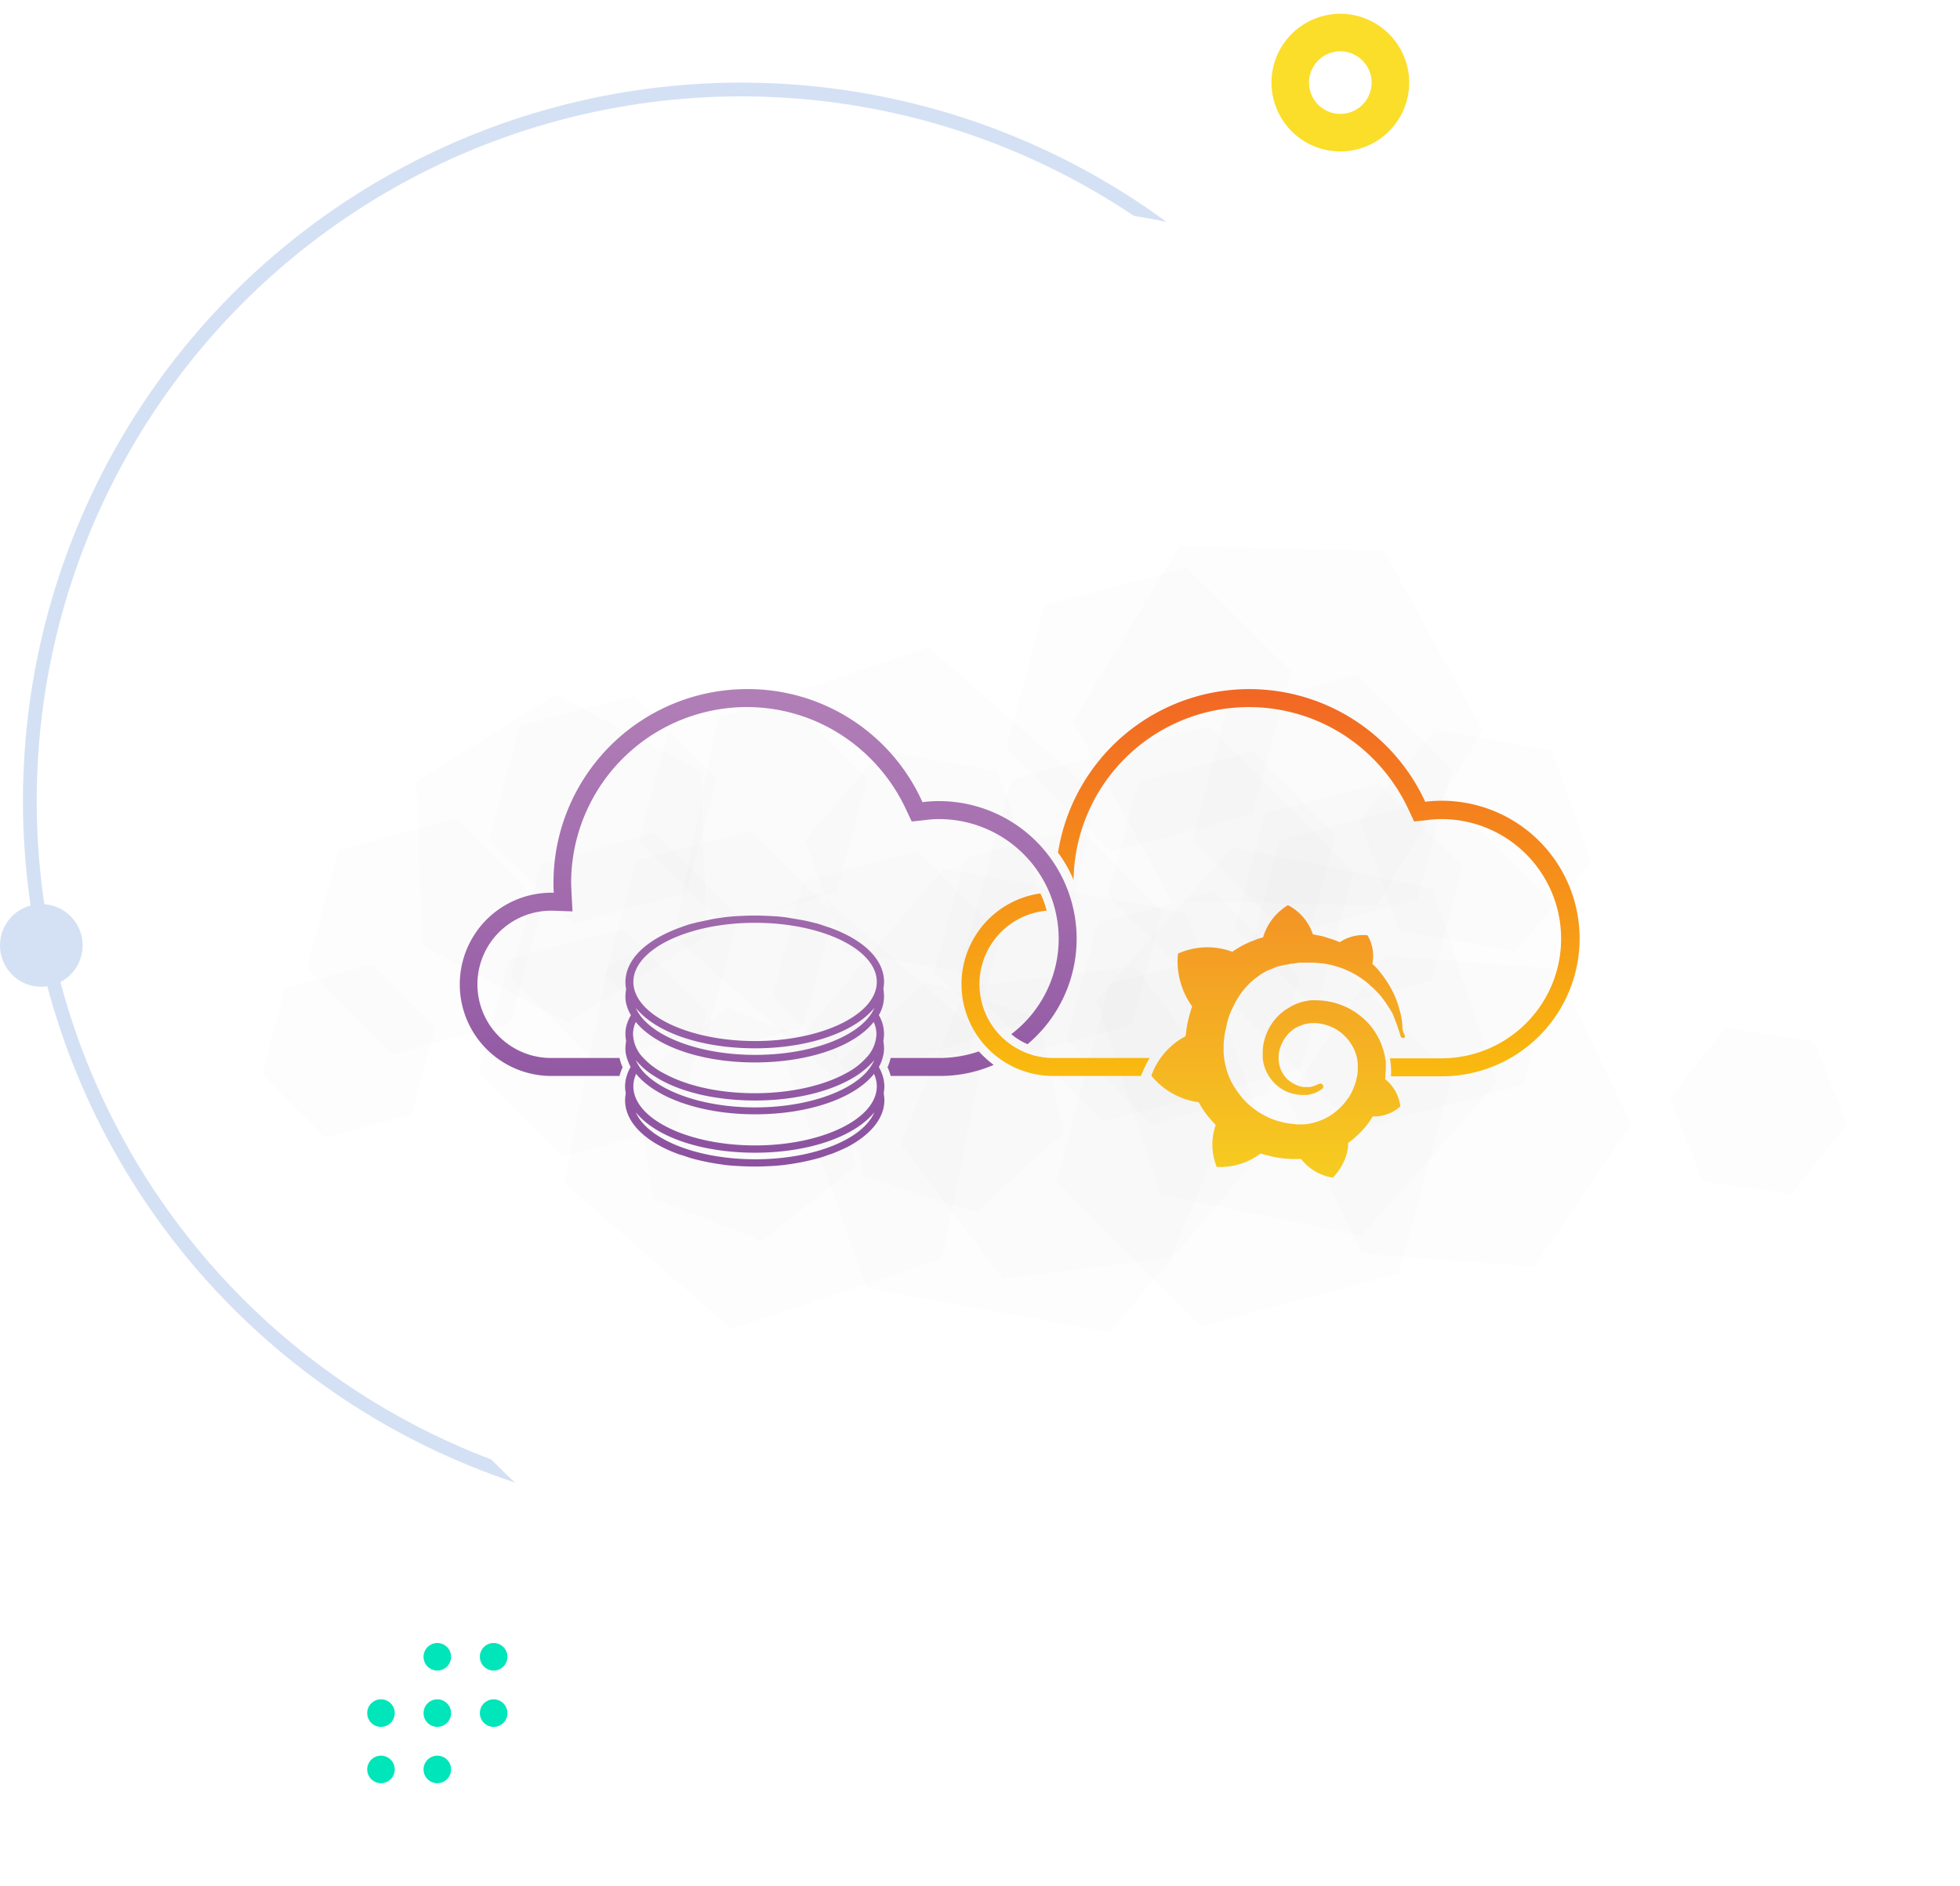 <svg xmlns="http://www.w3.org/2000/svg" xmlns:xlink="http://www.w3.org/1999/xlink" width="427" height="411" viewBox="0 0 427 411">
  <defs>
    <filter id="Ellipse_624" x="16" y="0" width="411" height="411" filterUnits="userSpaceOnUse">
      <feOffset input="SourceAlpha"/>
      <feGaussianBlur stdDeviation="15" result="blur"/>
      <feFlood flood-color="#e1eaf9"/>
      <feComposite operator="in" in2="blur"/>
      <feComposite in="SourceGraphic"/>
    </filter>
    <linearGradient id="linear-gradient" x1="0.502" y1="2.379" x2="0.502" y2="-1.436" gradientUnits="objectBoundingBox">
      <stop offset="0" stop-color="#fff100"/>
      <stop offset="1" stop-color="#f05a28"/>
    </linearGradient>
    <linearGradient id="linear-gradient-2" x1="0.499" y1="-15.09" x2="0.499" y2="5.445" gradientUnits="objectBoundingBox">
      <stop offset="0" stop-color="#b280b8"/>
      <stop offset="1" stop-color="#8a4f9e"/>
    </linearGradient>
    <linearGradient id="linear-gradient-3" x1="0.5" y1="-0.021" x2="0.5" y2="1.282" xlink:href="#linear-gradient-2"/>
    <linearGradient id="linear-gradient-4" x1="0.501" y1="-0.934" x2="0.501" y2="1.074" xlink:href="#linear-gradient-2"/>
    <linearGradient id="linear-gradient-5" x1="0.495" y1="1.551" x2="0.495" y2="-1.006" gradientUnits="objectBoundingBox">
      <stop offset="0" stop-color="#f8ec1d"/>
      <stop offset="1" stop-color="#f05a2b"/>
    </linearGradient>
    <linearGradient id="linear-gradient-6" x1="0.5" y1="1.649" x2="0.5" y2="-0.149" xlink:href="#linear-gradient"/>
  </defs>
  <g id="Group_1722" data-name="Group 1722" transform="translate(-285 -5317)">
    <g id="Ellipse_632" data-name="Ellipse 632" transform="translate(290 5335)" fill="none" stroke="#d4e1f4" stroke-width="3">
      <circle cx="156.5" cy="156.5" r="156.5" stroke="none"/>
      <circle cx="156.5" cy="156.5" r="155" fill="none"/>
    </g>
    <g transform="matrix(1, 0, 0, 1, 285, 5317)" filter="url(#Ellipse_624)">
      <circle id="Ellipse_624-2" data-name="Ellipse 624" cx="160.5" cy="160.5" r="160.5" transform="translate(61 45)" fill="#fff"/>
    </g>
    <g id="Group_1295" data-name="Group 1295" transform="translate(-450.742 4950.614)">
      <path id="Path_1211" data-name="Path 1211" d="M831.015,730.386a3,3,0,1,1,3-3A3,3,0,0,1,831.015,730.386Z" fill="#00e5b9"/>
      <path id="Path_1212" data-name="Path 1212" d="M843.287,730.386a3,3,0,1,1,3-3A3,3,0,0,1,843.287,730.386Z" fill="#00e5b9"/>
      <path id="Path_1213" data-name="Path 1213" d="M818.742,742.659a3,3,0,1,1,3-3A3,3,0,0,1,818.742,742.659Z" fill="#00e5b9"/>
      <path id="Path_1214" data-name="Path 1214" d="M831.015,742.659a3,3,0,1,1,3-3A3,3,0,0,1,831.015,742.659Z" fill="#00e5b9"/>
      <path id="Path_1215" data-name="Path 1215" d="M843.287,742.659a3,3,0,1,1,3-3A3,3,0,0,1,843.287,742.659Z" fill="#00e5b9"/>
      <path id="Path_1216" data-name="Path 1216" d="M818.742,754.932a3,3,0,1,1,3-3A3,3,0,0,1,818.742,754.932Z" fill="#00e5b9"/>
      <path id="Path_1217" data-name="Path 1217" d="M831.015,754.932a3,3,0,1,1,3-3A3,3,0,0,1,831.015,754.932Z" fill="#00e5b9"/>
    </g>
    <path id="Path_1218" data-name="Path 1218" d="M699.015-276.341a15.017,15.017,0,0,0-15,15,15.017,15.017,0,0,0,15,15,15.017,15.017,0,0,0,15-15A15.017,15.017,0,0,0,699.015-276.341Zm0,21.818a6.817,6.817,0,0,1-6.818-6.818,6.818,6.818,0,0,1,6.818-6.818,6.819,6.819,0,0,1,6.818,6.818A6.818,6.818,0,0,1,699.015-254.523Z" transform="translate(-122.015 5596.341)" fill="#fade2a"/>
    <path id="Path_1219" data-name="Path 1219" d="M1199.015-252.341a9,9,0,0,1-9-9,9,9,0,0,1,9-9,9,9,0,0,1,9,9A9,9,0,0,1,1199.015-252.341Z" transform="translate(-905.015 5784.341)" fill="#d4e1f4"/>
    <g id="grafana_cloud_hero" transform="translate(302.861 5434.333)">
      <path id="Path_1224" data-name="Path 1224" d="M117.126,99.258l-6.855,25.689L84.658,131.8,65.9,113.044l6.855-25.689L98.369,80.5Z" transform="translate(-16.892 -19.438)" fill="#bcbec0" opacity="0.03"/>
      <path id="Path_1225" data-name="Path 1225" d="M498.571,161.943l-12.053,15.293-19.285-2.787L460,156.368,472.053,141l19.361,2.863Z" transform="translate(-114.105 -34.361)" fill="#bcbec0" opacity="0.03"/>
      <path id="Path_1227" data-name="Path 1227" d="M90.567,136.486l-5.047,18.833-18.833,5.047L52.9,146.581l5.047-18.833L76.781,122.7Z" transform="translate(-13.686 -29.847)" fill="#bcbec0" opacity="0.03"/>
      <path id="Path_1228" data-name="Path 1228" d="M160.8,97.082l-30.359,18.984-31.565-16.8L97.6,63.484,127.959,44.5l31.565,16.8Z" transform="translate(-24.712 -10.557)" fill="#bcbec0" opacity="0.03"/>
      <path id="Path_1229" data-name="Path 1229" d="M168.244,63.055l-6.7,24.86-24.785,6.629L118.6,76.389l6.629-24.86,24.86-6.629Z" transform="translate(-29.892 -10.656)" fill="#bcbec0" opacity="0.03"/>
      <path id="Path_1230" data-name="Path 1230" d="M263.167,135.459l5.5,25.086-18.984,17.327L225.2,170.113l-5.5-25.086L238.684,127.7Z" transform="translate(-54.83 -31.08)" fill="#bcbec0" opacity="0.03"/>
      <path id="Path_1232" data-name="Path 1232" d="M208.637,170l-20.114,15.971-23.881-9.341L160.8,151.171,180.914,135.2l23.881,9.341Z" transform="translate(-40.301 -32.93)" fill="#bcbec0" opacity="0.03"/>
      <path id="Path_1233" data-name="Path 1233" d="M378.575,59.517l-7.609,28.25-28.25,7.609L322,74.659l7.533-28.325L357.859,38.8Z" transform="translate(-80.065 -9.151)" fill="#bcbec0" opacity="0.03"/>
      <path id="Path_1234" data-name="Path 1234" d="M174.444,102.855l-6.629,24.86-24.785,6.629L124.8,116.189l6.7-24.86L156.289,84.7Z" transform="translate(-31.421 -20.474)" fill="#bcbec0" opacity="0.03"/>
      <path id="Path_1235" data-name="Path 1235" d="M165.244,130.455l-6.629,24.86-24.785,6.629L115.6,143.789l6.7-24.86,24.785-6.629Z" transform="translate(-29.152 -27.282)" fill="#bcbec0" opacity="0.03"/>
      <path id="Path_1236" data-name="Path 1236" d="M201.944,102.055l-6.629,24.785-24.86,6.629L152.3,115.314l6.629-24.785,24.86-6.629Z" transform="translate(-38.205 -20.276)" fill="#bcbec0" opacity="0.03"/>
      <path id="Path_1237" data-name="Path 1237" d="M211.645,63.055l-6.7,24.785-24.785,6.7L162,76.389l6.629-24.86L193.414,44.9Z" transform="translate(-40.597 -10.656)" fill="#bcbec0" opacity="0.03"/>
      <path id="Path_1238" data-name="Path 1238" d="M232.206,134.092l-9.567,47.535L176.686,197.07,140.3,165.054l9.567-47.535L195.82,102Z" transform="translate(-35.245 -24.741)" fill="#bcbec0" opacity="0.03"/>
      <path id="Path_1239" data-name="Path 1239" d="M263.906,62.917l-9.567,47.535L208.386,125.97,172,93.878l9.567-47.535L227.52,30.9Z" transform="translate(-43.064 -7.203)" fill="#bcbec0" opacity="0.03"/>
      <path id="Path_1241" data-name="Path 1241" d="M250.245,108.031l-6.629,24.785-24.86,6.629L200.6,121.289,207.3,96.5l24.785-6.7Z" transform="translate(-50.119 -21.732)" fill="#bcbec0" opacity="0.03"/>
      <path id="Path_1242" data-name="Path 1242" d="M260.548,89.477l-16.573,19.587-25.312-4.6L210,80.287,226.649,60.7l25.237,4.6Z" transform="translate(-52.438 -14.554)" fill="#bcbec0" opacity="0.03"/>
      <path id="Path_1243" data-name="Path 1243" d="M296.945,101.255l-6.629,24.86-24.785,6.629L247.3,114.589l6.7-24.86L278.789,83.1Z" transform="translate(-61.638 -20.079)" fill="#bcbec0" opacity="0.03"/>
      <path id="Path_1244" data-name="Path 1244" d="M330.2,30.475l-8.362,31.037L290.875,69.8,268.2,47.124l8.287-31.037L307.448,7.8Z" transform="translate(-66.794 -1.505)" fill="#bcbec0" opacity="0.03"/>
      <path id="Path_1246" data-name="Path 1246" d="M310.8,152.655,296.486,186.63l-36.687,4.6-22.3-29.455,14.389-34.051,36.687-4.52Z" transform="translate(-59.221 -29.97)" fill="#bcbec0" opacity="0.03"/>
      <path id="Path_1247" data-name="Path 1247" d="M347.145,79.231l-6.629,24.785-24.785,6.629L297.5,92.489,304.2,67.7,328.989,61Z" transform="translate(-74.021 -14.628)" fill="#bcbec0" opacity="0.03"/>
      <path id="Path_1248" data-name="Path 1248" d="M376.694,41.777,353.567,79.971l-44.6-.979-21.47-39.1L310.627,1.7l44.6.979Z" transform="translate(-71.554 0)" fill="#bcbec0" opacity="0.03"/>
      <path id="Path_1249" data-name="Path 1249" d="M336.3,120.232l-6.78,25.312-25.387,6.78L285.6,133.792l6.78-25.312,25.387-6.78Z" transform="translate(-71.086 -24.667)" fill="#bcbec0" opacity="0.03"/>
      <path id="Path_1250" data-name="Path 1250" d="M309.417,154.94l-34.653,40.981-52.808-9.567L203.8,135.881,238.529,94.9l52.809,9.567Z" transform="translate(-50.908 -22.99)" fill="#bcbec0" opacity="0.03"/>
      <path id="Path_1251" data-name="Path 1251" d="M368.881,144.465l-11.6,43.091-43.09,11.526L282.7,167.592l11.526-43.09,43.09-11.6Z" transform="translate(-70.37 -27.43)" fill="#bcbec0" opacity="0.03"/>
      <path id="Path_1253" data-name="Path 1253" d="M340.381,85.265l-11.526,43.09-43.09,11.526L254.2,108.392,265.8,65.3l43.09-11.6Z" transform="translate(-63.34 -12.827)" fill="#bcbec0" opacity="0.03"/>
      <path id="Path_1254" data-name="Path 1254" d="M381.486,140.077l-29.606,33.3-43.693-8.965L294.1,122.073,323.781,88.7l43.693,9.04Z" transform="translate(-73.182 -21.46)" fill="#bcbec0" opacity="0.03"/>
      <path id="Path_1255" data-name="Path 1255" d="M406.846,100.493,397.128,136.8l-36.31,9.718L334.3,119.928l9.718-36.311,36.31-9.718Z" transform="translate(-83.099 -17.81)" fill="#bcbec0" opacity="0.03"/>
      <path id="Path_1256" data-name="Path 1256" d="M408.084,122.963l16.272,33.9L403.112,187.9l-37.441-2.863-16.272-33.9L370.569,120.1Z" transform="translate(-86.823 -29.206)" fill="#bcbec0" opacity="0.03"/>
      <path id="Path_1258" data-name="Path 1258" d="M383.845,88.355l-6.629,24.785-24.86,6.7L334.2,101.689l6.629-24.86,24.86-6.629Z" transform="translate(-83.074 -16.897)" fill="#bcbec0" opacity="0.03"/>
      <path id="Path_1259" data-name="Path 1259" d="M420.849,83.477,404.2,103.064l-25.237-4.6L370.3,74.287,386.873,54.7l25.312,4.6Z" transform="translate(-91.979 -13.073)" fill="#bcbec0" opacity="0.03"/>
      <path id="Path_1264" data-name="Path 1264" d="M296.181,137.959H275.163a16.079,16.079,0,0,1-1.431-32.092,17.345,17.345,0,0,0-1.356-3.767,19.987,19.987,0,0,0,2.787,39.776H294.3l.151-.452C294.6,141.273,295.051,139.842,296.181,137.959Z" transform="translate(-63.587 -24.766)" fill="url(#linear-gradient)"/>
      <line id="Line_82" data-name="Line 82" transform="translate(247.962 111.084)" fill="none" stroke="#000" stroke-linecap="round" stroke-linejoin="round" stroke-width="1"/>
      <path id="Path_1265" data-name="Path 1265" d="M253.688,147.8a26.555,26.555,0,0,1-8.513,1.431h-10.7a10.744,10.744,0,0,1-.678,2.034,8.015,8.015,0,0,1,.678,1.883h10.7a29.282,29.282,0,0,0,11.752-2.411A24.245,24.245,0,0,1,253.688,147.8Z" transform="translate(-58.308 -36.038)" fill="url(#linear-gradient-2)"/>
      <path id="Path_1266" data-name="Path 1266" d="M144.9,123.38H129.988a16.046,16.046,0,0,1,0-32.092h.452l4.219.151-.226-4.219c0-.678-.075-1.356-.075-2.034a38.323,38.323,0,0,1,38.269-38.269,37.892,37.892,0,0,1,20.867,6.253,38.842,38.842,0,0,1,13.861,16.121l1.205,2.561,2.787-.3a23.161,23.161,0,0,1,3.164-.226,26.078,26.078,0,0,1,15.745,46.857,13.217,13.217,0,0,0,3.541,2.185,30,30,0,0,0-19.285-52.959,29.123,29.123,0,0,0-3.616.226A41.7,41.7,0,0,0,172.7,43a42.213,42.213,0,0,0-42.186,42.187,20.453,20.453,0,0,0,.075,2.185h-.527a19.963,19.963,0,0,0,0,39.927H144.9a9.445,9.445,0,0,1,.678-1.883A10.745,10.745,0,0,1,144.9,123.38Z" transform="translate(-27.795 -10.187)" fill="url(#linear-gradient-3)"/>
      <path id="Path_1267" data-name="Path 1267" d="M214.174,124.471a10.207,10.207,0,0,0,.151-1.507c0-4.068-3.089-7.684-8.136-10.245a29.747,29.747,0,0,0-4.143-1.733c-.753-.226-1.507-.527-2.335-.753-.377-.075-.829-.226-1.205-.3a25.632,25.632,0,0,0-2.561-.527c-.829-.151-1.733-.3-2.637-.452s-1.808-.226-2.787-.3c-1.431-.075-2.863-.151-4.369-.151s-2.938.075-4.369.151c-.9.075-1.883.151-2.787.3s-1.808.226-2.637.452c-.829.151-1.733.377-2.561.527-.377.075-.829.226-1.205.3a21.181,21.181,0,0,0-2.335.753,30.734,30.734,0,0,0-3.164,1.281c-5.65,2.637-9.115,6.4-9.115,10.773a9.272,9.272,0,0,0,.151,1.507,10.207,10.207,0,0,0-.151,1.507,6.5,6.5,0,0,0,.3,2.109,8.976,8.976,0,0,0,.6,1.507,4.322,4.322,0,0,0,.3.527,4.314,4.314,0,0,1-.3.527,12.551,12.551,0,0,0-.6,1.507,6.805,6.805,0,0,0-.3,2.109,9.272,9.272,0,0,0,.151,1.507,10.207,10.207,0,0,0-.151,1.507,6.5,6.5,0,0,0,.3,2.109,11.546,11.546,0,0,0,.829,2.034,8.419,8.419,0,0,0-.829,1.883,7.975,7.975,0,0,0-.377,2.335,9.276,9.276,0,0,0,.151,1.507,10.211,10.211,0,0,0-.151,1.507c0,4.821,4.369,9.04,11.225,11.6a6.63,6.63,0,0,0,1.13.377c.753.226,1.507.527,2.335.753a50.641,50.641,0,0,0,6.4,1.281c.9.151,1.808.226,2.787.3,1.431.075,2.863.151,4.369.151s2.938-.075,4.369-.151c.9-.075,1.883-.151,2.787-.3a50.64,50.64,0,0,0,6.4-1.281,21.185,21.185,0,0,0,2.335-.753c.377-.151.753-.226,1.13-.377.753-.3,1.431-.6,2.109-.9.3-.151.678-.3.979-.452,5.047-2.637,8.136-6.253,8.136-10.245a9.276,9.276,0,0,0-.151-1.507,10.207,10.207,0,0,0,.151-1.507,8.4,8.4,0,0,0-.377-2.335,10.258,10.258,0,0,0-.829-1.883,7.717,7.717,0,0,0,.829-2.034,6.806,6.806,0,0,0,.3-2.109,9.276,9.276,0,0,0-.151-1.507,10.211,10.211,0,0,0,.151-1.507,8.165,8.165,0,0,0-1.13-4.143,8.165,8.165,0,0,0,1.13-4.143A11.237,11.237,0,0,0,214.174,124.471Zm-27.949-14.389c14.615,0,26.517,5.8,26.517,12.882s-11.9,12.882-26.517,12.882-26.517-5.8-26.517-12.882S171.611,110.082,186.225,110.082Zm25.99,18.532c-2.486,5.876-13.183,10.245-25.99,10.245s-23.5-4.445-25.99-10.245c4.219,5.273,14.087,8.814,25.99,8.814C198.052,137.428,208,133.812,212.215,128.614ZM186.225,148.8c9.04,0,16.95-2.109,22-5.349a18.118,18.118,0,0,0,3.993-3.465,10.869,10.869,0,0,1-2.561,3.465c-4.445,4.068-13.259,6.855-23.429,6.855s-18.909-2.787-23.429-6.855a9.847,9.847,0,0,1-2.561-3.465,15.224,15.224,0,0,0,3.993,3.465C169.275,146.769,177.185,148.8,186.225,148.8Zm0,12.807c-12.807,0-23.5-4.445-25.99-10.245,4.219,5.273,14.087,8.814,25.99,8.814s21.771-3.616,25.99-8.814C209.729,157.24,199.032,161.61,186.225,161.61Zm26.517-15.9c0,7.081-11.9,12.882-26.517,12.882s-26.517-5.8-26.517-12.882a6.427,6.427,0,0,1,.452-2.335c.075-.151.075-.226.151-.377.075.151.226.226.3.377,4.369,4.972,14.087,8.437,25.613,8.437s21.244-3.39,25.613-8.437c.075-.151.226-.226.3-.377.075.151.075.226.151.377A6.74,6.74,0,0,1,212.742,145.715Zm-6.4-3.013c-4.9,2.787-12.129,4.52-20.189,4.52-7.759,0-14.69-1.582-19.587-4.219a16.746,16.746,0,0,1-4.671-3.465,7.732,7.732,0,0,1-2.26-5.2,6.423,6.423,0,0,1,.6-2.637c4.219,5.2,14.087,8.814,25.915,8.814s21.771-3.541,25.915-8.814a6.422,6.422,0,0,1,.6,2.637,7.881,7.881,0,0,1-2.26,5.2A15.254,15.254,0,0,1,206.339,142.7Z" transform="translate(-39.586 -26.344)" fill="url(#linear-gradient-4)"/>
      <path id="Path_1268" data-name="Path 1268" d="M364.792,131.791a15.357,15.357,0,0,0-.6-3.39,20.86,20.86,0,0,0-1.507-4.068,24.1,24.1,0,0,0-2.863-4.369,10.9,10.9,0,0,0-1.582-1.657,8.786,8.786,0,0,0-1.055-6.253,9.234,9.234,0,0,0-6.027,1.507c-.151-.075-.226-.075-.377-.151a14.656,14.656,0,0,0-1.657-.6c-.6-.151-1.13-.377-1.733-.527s-1.205-.226-1.808-.377a.453.453,0,0,1-.3-.075,11.07,11.07,0,0,0-5.424-6.328,12.217,12.217,0,0,0-5.349,6.78.583.583,0,0,1-.075.226c-.226.075-.527.151-.753.226a5.9,5.9,0,0,0-1.055.377c-.3.151-.678.226-.979.377-.678.3-1.356.6-2.034.979-.6.377-1.281.753-1.883,1.205a.233.233,0,0,0-.151-.075,15.646,15.646,0,0,0-11.677.452,16.869,16.869,0,0,0,3.089,11.526,7.405,7.405,0,0,0-.377,1.205,23.763,23.763,0,0,0-.979,4.6c0,.226-.075.452-.075.678a15.567,15.567,0,0,0-7.458,8.588,16.049,16.049,0,0,0,10.321,5.8h0a19.3,19.3,0,0,0,2.486,3.616c.377.452.829.9,1.205,1.356a12.963,12.963,0,0,0,.226,9.115,14.57,14.57,0,0,0,9.567-2.938,12.47,12.47,0,0,0,1.582.452,22.7,22.7,0,0,0,4.972.753h2.26a10.812,10.812,0,0,0,6.931,4.068c3.541-3.767,3.315-7.458,3.315-7.458l-.075-.075a12.87,12.87,0,0,0,1.959-1.582,17.546,17.546,0,0,0,3.239-3.842c.075-.151.151-.226.226-.377a8.608,8.608,0,0,0,6.027-2.185,8.97,8.97,0,0,0-3.239-5.876h-.075c0-.226.075-.527.075-.753a6.477,6.477,0,0,1,.075-1.205v-2.034l-.075-.3c-.075-.377-.151-.829-.226-1.205a15.329,15.329,0,0,0-1.808-4.445,13.671,13.671,0,0,0-3.013-3.541,15.265,15.265,0,0,0-3.767-2.411,16.831,16.831,0,0,0-4.219-1.205,19.851,19.851,0,0,0-2.109-.151h-.979a5.086,5.086,0,0,0-1.055.151,10.349,10.349,0,0,0-3.917,1.507,11.1,11.1,0,0,0-3.013,2.561,11.737,11.737,0,0,0-1.883,3.239,11.455,11.455,0,0,0-.753,3.465V138.8a10.8,10.8,0,0,0,.3,1.657,9.283,9.283,0,0,0,1.431,2.863,8.957,8.957,0,0,0,2.109,2.034,7.807,7.807,0,0,0,2.411,1.13,9.4,9.4,0,0,0,2.411.377h1.13a6515.317,6515.317,0,0,0,.6-.151c.151-.075.377-.075.527-.151a5.23,5.23,0,0,0,.979-.377,5.067,5.067,0,0,0,.829-.527c.075-.075.151-.075.226-.151a.615.615,0,0,0,.075-.9.584.584,0,0,0-.753-.151c-.075,0-.151.075-.226.075-.226.075-.452.226-.678.3s-.527.151-.753.226a3.265,3.265,0,0,0-.377.075h-1.281a5.487,5.487,0,0,1-1.808-.527,7.708,7.708,0,0,1-1.657-1.055,6.335,6.335,0,0,1-1.959-3.691,5.7,5.7,0,0,1-.075-1.13v-.3h0v-.226c0-.226.075-.377.075-.6a8.228,8.228,0,0,1,2.26-4.294,11.27,11.27,0,0,1,.979-.829,8.238,8.238,0,0,1,1.13-.6c.377-.151.829-.3,1.205-.452.452-.075.829-.151,1.281-.226h1.281a10.729,10.729,0,0,1,4.068,1.205,10.084,10.084,0,0,1,3.993,4.143,9.292,9.292,0,0,1,.9,2.787c0,.226.075.452.075.753v1.356c0,.3-.075.527-.075.829a2.23,2.23,0,0,1-.151.753c-.075.226-.075.527-.151.753a8.859,8.859,0,0,1-.527,1.507,10.242,10.242,0,0,1-1.582,2.787,13.05,13.05,0,0,1-4.972,4.068,14.737,14.737,0,0,1-3.089.979,11.239,11.239,0,0,1-1.582.151h-.829a2.825,2.825,0,0,1-.829-.075,17.8,17.8,0,0,1-3.39-.6,14.645,14.645,0,0,1-3.164-1.281,16.387,16.387,0,0,1-5.273-4.369,23.427,23.427,0,0,1-1.883-2.863,14.475,14.475,0,0,1-1.205-3.164,16.027,16.027,0,0,1-.527-3.315v-1.205h0v-.452a12.317,12.317,0,0,1,.151-1.657,13.9,13.9,0,0,1,.3-1.733c.151-.527.226-1.13.377-1.657a14.473,14.473,0,0,1,1.205-3.164,17.338,17.338,0,0,1,3.616-5.2,13.1,13.1,0,0,1,1.13-.979c.377-.3.829-.6,1.205-.9a11.347,11.347,0,0,1,1.281-.753,2.677,2.677,0,0,1,.678-.3c.151-.075.226-.075.377-.151s.226-.075.377-.151a8.03,8.03,0,0,1,1.431-.527c.151,0,.226-.075.377-.075s.226-.075.377-.075a2.677,2.677,0,0,1,.753-.151c.151,0,.226-.075.377-.075s.226-.075.377-.075.226-.075.377-.075h.377c.151,0,.226-.075.377-.075a41860.853,41860.853,0,0,0,.9-.151h3.239c.979.075,1.883.151,2.787.3a19.622,19.622,0,0,1,9.191,4.369l.226.226.226.226c.151.151.3.226.452.377l.377.377.377.377a15.07,15.07,0,0,1,1.431,1.657,33.56,33.56,0,0,1,2.109,3.239c0,.075.075.151.075.226s.075.151.075.226c.075.151.151.226.151.377.075.151.151.226.151.377.075.151.075.226.151.377.226.527.377.979.527,1.431.226.678.452,1.356.6,1.883a.567.567,0,0,0,.527.377.486.486,0,0,0,.452-.452A3.84,3.84,0,0,1,364.792,131.791Z" transform="translate(-77.129 -25.604)" fill="url(#linear-gradient-5)"/>
      <path id="Path_1269" data-name="Path 1269" d="M366.72,67.333a29.125,29.125,0,0,0-3.616.226,42.188,42.188,0,0,0-80,11.074,28.96,28.96,0,0,1,3.39,5.951A38.2,38.2,0,0,1,345.626,53.17a38.842,38.842,0,0,1,13.861,16.121l1.205,2.561,2.787-.3a23.163,23.163,0,0,1,3.164-.226,26.065,26.065,0,1,1,0,52.13H355.42a16.709,16.709,0,0,1,.226,3.917H366.72a30.02,30.02,0,0,0,0-60.04Z" transform="translate(-70.469 -10.187)" fill="url(#linear-gradient-6)"/>
    </g>
  </g>
</svg>
